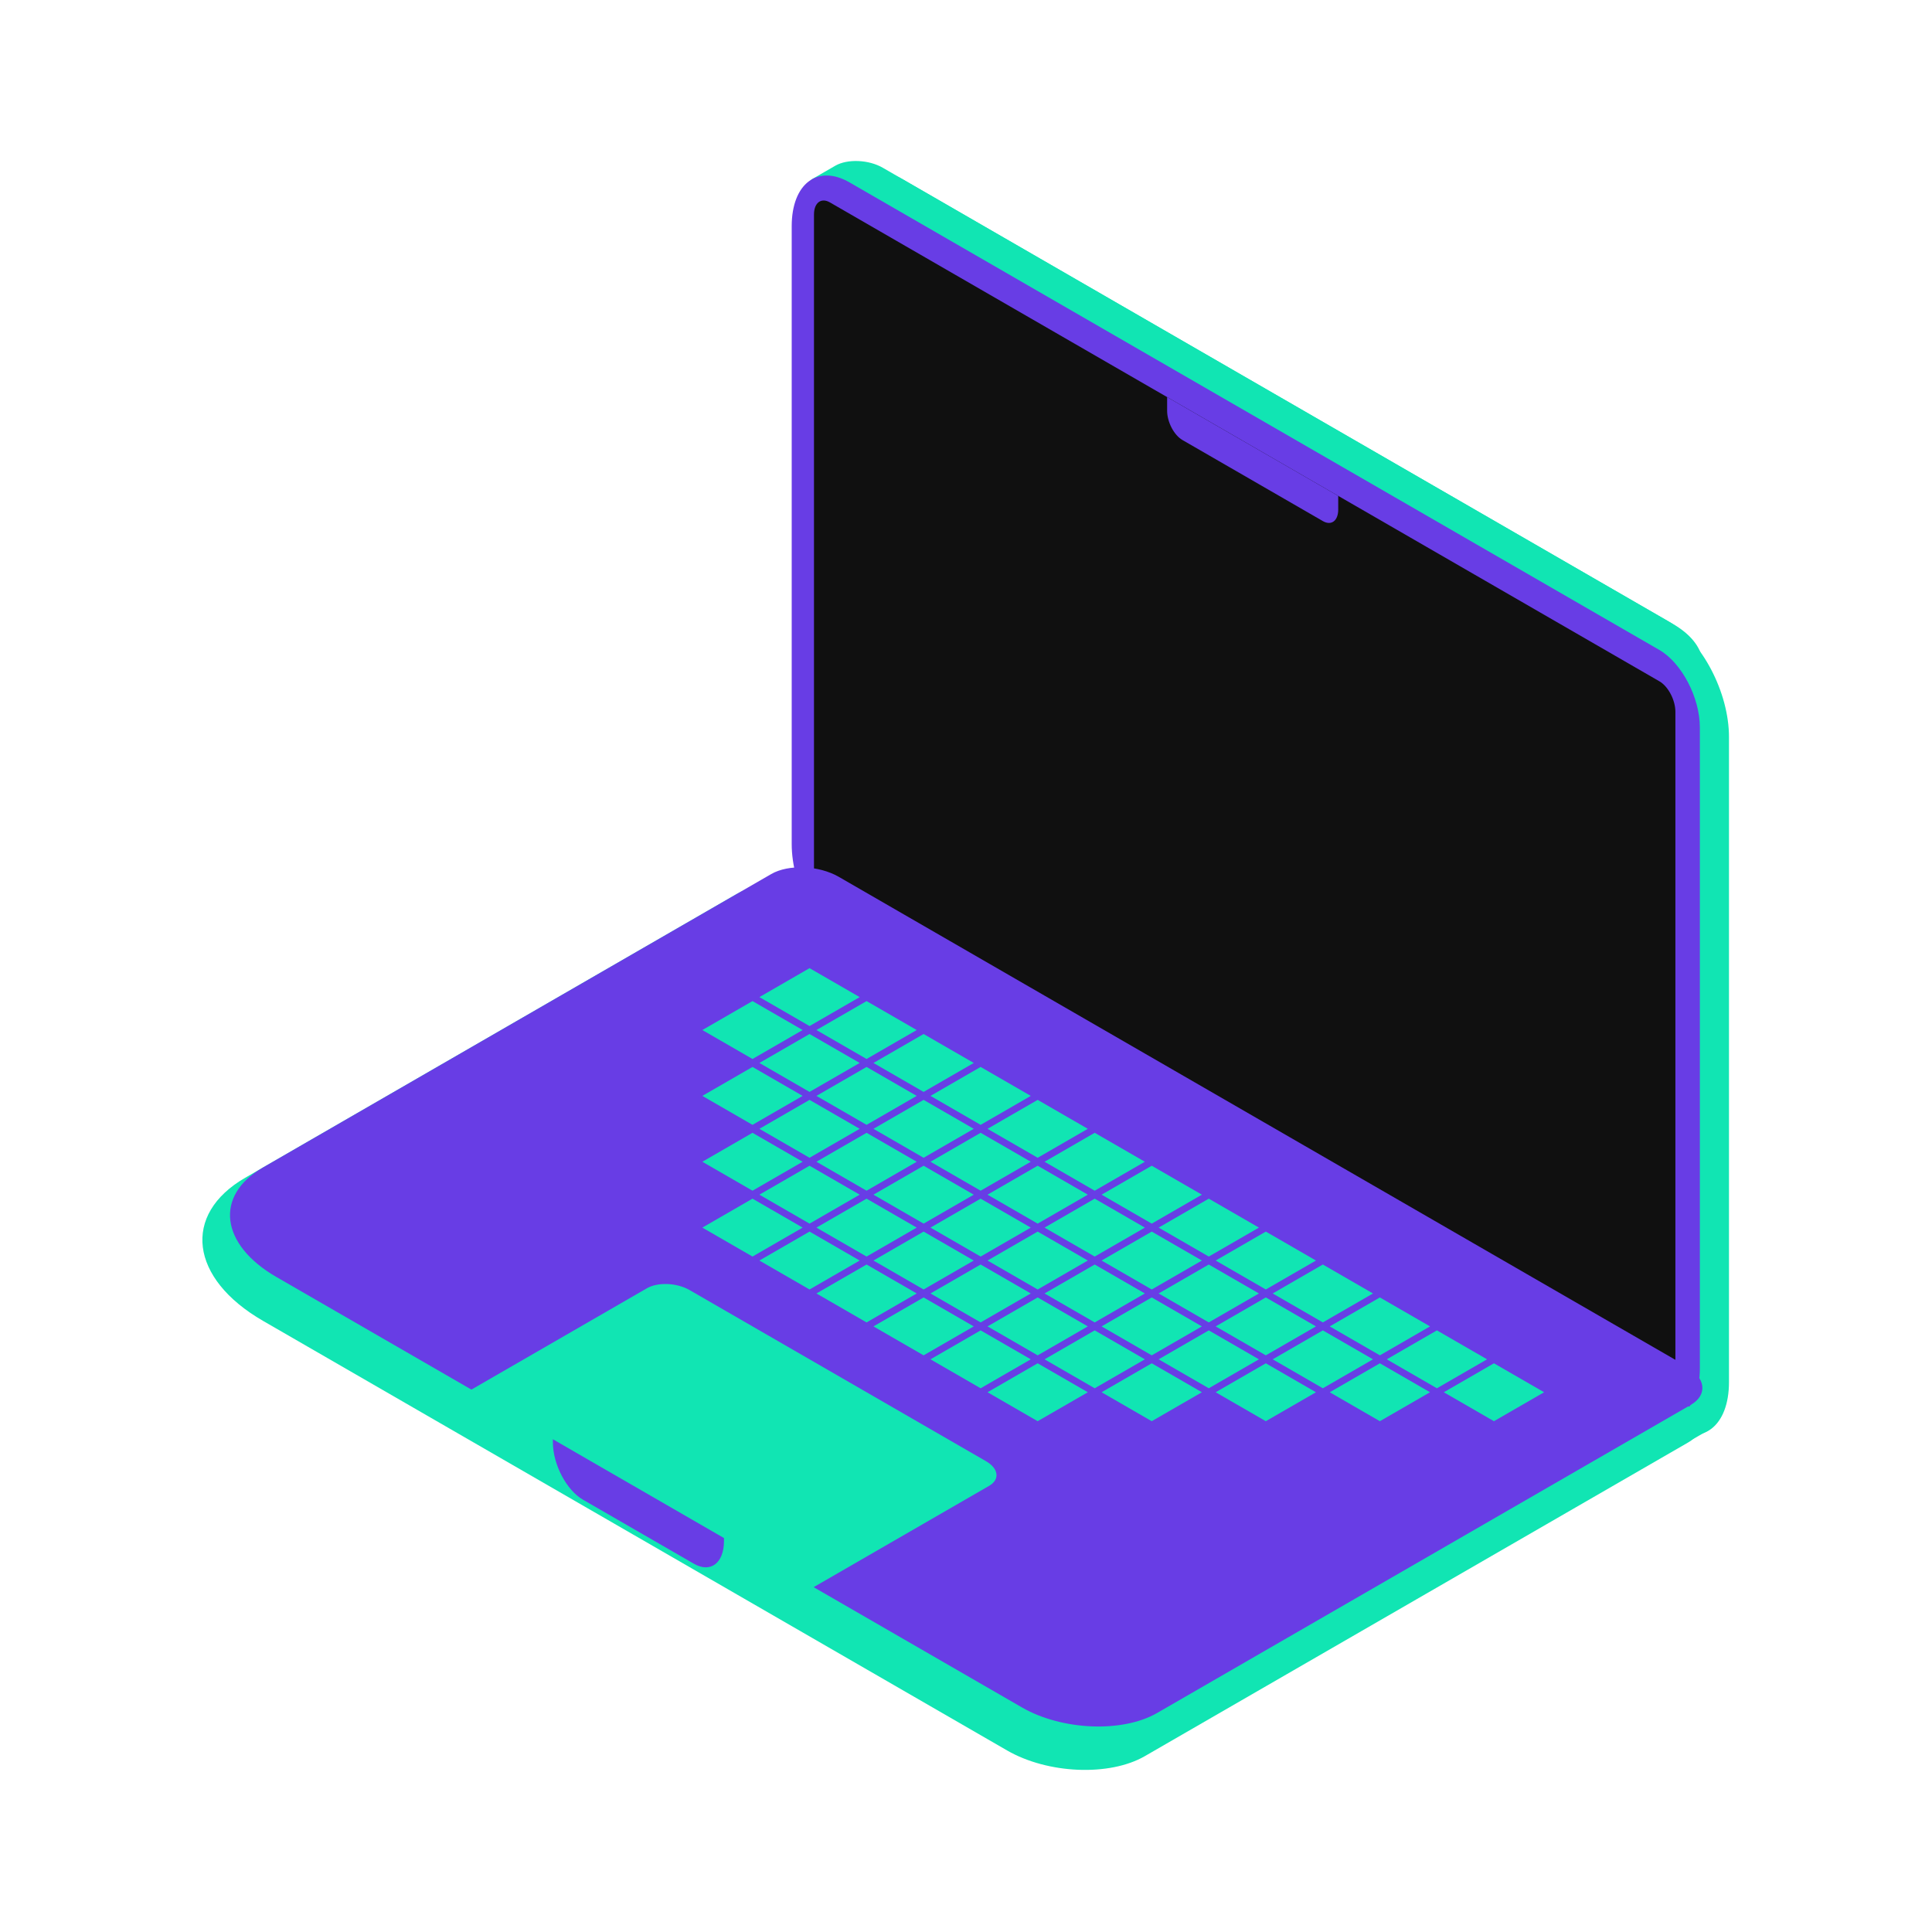 <svg width="256px" height="256px" viewBox="-102.4 -102.4 1228.80 1228.80" class="icon" version="1.1" xmlns="http://www.w3.org/2000/svg" fill="#101010" stroke="#101010" transform="rotate(0)" stroke-width="0.01"><g id="SVGRepo_bgCarrier" stroke-width="0"></g><g id="SVGRepo_tracerCarrier" stroke-linecap="round" stroke-linejoin="round" stroke="#CCCCCC" stroke-width="10.24"></g><g id="SVGRepo_iconCarrier"><path d="M997.275 366.319c0-28.308-17.237-61.24-38.467-73.498L471.944 11.728c-21.232-12.257-38.467 0.774-38.467 29.08v410.314c0 28.308 17.235 61.243 38.467 73.5l486.864 281.091c21.23 12.257 38.467-0.774 38.467-29.08V366.319z" fill="#11e5b3"></path><path d="M459.011 4.262c-8.92-5.151-22.436-5.71-30.163-1.25l-13.998 8.082c-4.359 2.517-3.811 6.918 1.221 9.823l551.03 318.139c19.811-11.439 17.322-31.448-5.554-44.655L459.011 4.262z" fill="#11e5b3"></path><path d="M992.89 356.394c0-24.471-14.9-35.735-33.253-25.137-1.669 0.963-3.022 3.55-3.022 5.776v474.065c0 6.675 4.063 9.747 9.067 6.857l17.412-10.054c5.407-3.12 9.795-11.505 9.795-18.713V356.394z" fill="#11e5b3"></path><path d="M978.751 360.238c0-18.976-11.556-41.05-25.786-49.266L437.981 13.644c-20.331-11.738-36.835 0.741-36.835 27.848v392.904c0 27.106 16.505 58.642 36.835 70.38l503.935 290.947c20.329 11.738 36.835-0.741 36.835-27.848V360.238z" fill="#683de5"></path><path d="M963.194 350.351c0-7.479-4.554-16.18-10.165-19.419L425.48 26.351c-5.609-3.239-10.163 0.204-10.163 7.683v424.607c0 7.479 4.554 16.182 10.163 19.421l527.548 304.579c5.611 3.239 10.165-0.204 10.165-7.683V350.351z" fill="#101010"></path><path d="M410.412 467.754c-12.955-7.477-32.582-8.291-43.8-1.816L53.576 646.671c-40.388 23.317-35.314 64.108 11.321 91.035L538.138 1010.929c25.909 14.959 65.159 16.586 87.597 3.631l345.559-199.509c11.22-6.477 9.81-17.807-3.144-25.286L410.412 467.754z" fill="#11e5b3"></path><path d="M431.126 455.31c-12.722-7.346-31.996-8.146-43.015-1.785L64.712 640.242c-30.849 17.811-26.975 48.97 8.648 69.535l474.169 273.761c25.444 14.691 63.992 16.29 86.027 3.568l339.371-195.937c11.018-6.361 9.635-17.489-3.087-24.835L431.126 455.31zM748.746 212.988l-108.825-62.83v8.672c0 7.179 4.37 15.531 9.755 18.64l89.314 51.566c5.385 3.107 9.755-0.197 9.755-7.376v-8.672z" fill="#683de5"></path><path d="M358.072 860.675l-108.827-62.832v17.02c0 14.09 8.58 30.481 19.147 36.583l70.533 40.721c10.567 6.102 19.147-0.384 19.147-14.474v-17.018zM412.484 510.838l-36.274 20.945 36.274 20.943 36.276-20.943-36.276-20.945z" fill="#683de5"></path><path d="M412.484 513.371l-31.889 18.412 31.889 18.41 31.891-18.41-31.891-18.412z" fill="#11e5b3"></path><path d="M376.21 531.783l-36.276 20.943 36.276 20.945 36.274-20.945-36.274-20.943z" fill="#683de5"></path><path d="M376.21 534.314l-31.891 18.412 31.891 18.412 31.889-18.412-31.889-18.412z" fill="#11e5b3"></path><path d="M376.21 573.671l-36.276 20.943 36.276 20.943 36.274-20.943-36.274-20.943z" fill="#683de5"></path><path d="M376.21 576.201l-31.891 18.412 31.891 18.412 31.889-18.412-31.889-18.412z" fill="#11e5b3"></path><path d="M376.21 615.556l-36.276 20.945 36.276 20.943 36.274-20.943-36.274-20.945z" fill="#683de5"></path><path d="M376.21 618.089l-31.891 18.412 31.891 18.412 31.889-18.412-31.889-18.412z" fill="#11e5b3"></path><path d="M376.21 657.443l-36.276 20.945 36.276 20.943 36.274-20.943-36.274-20.945z" fill="#683de5"></path><path d="M376.21 659.976l-31.891 18.412 31.891 18.41 31.889-18.41-31.889-18.412z" fill="#11e5b3"></path><path d="M448.76 531.783l-36.276 20.943 36.276 20.945 36.274-20.945-36.274-20.943z" fill="#683de5"></path><path d="M448.76 534.314l-31.891 18.412 31.891 18.412 31.889-18.412-31.889-18.412z" fill="#11e5b3"></path><path d="M412.484 552.726l-36.274 20.945 36.274 20.943 36.276-20.943-36.276-20.945z" fill="#683de5"></path><path d="M412.484 555.258l-31.889 18.412 31.889 18.41 31.891-18.41-31.891-18.412z" fill="#11e5b3"></path><path d="M412.484 594.613l-36.274 20.943 36.274 20.945 36.276-20.945-36.276-20.943z" fill="#683de5"></path><path d="M412.484 597.146l-31.889 18.41 31.889 18.412 31.891-18.412-31.891-18.41z" fill="#11e5b3"></path><path d="M412.484 636.501l-36.274 20.943 36.274 20.945 36.276-20.945-36.276-20.943z" fill="#683de5"></path><path d="M412.484 639.031l-31.889 18.412 31.889 18.412 31.891-18.412-31.891-18.412z" fill="#11e5b3"></path><path d="M412.484 678.388l-36.274 20.943 36.274 20.943 36.276-20.943-36.276-20.943z" fill="#683de5"></path><path d="M412.484 680.919l-31.889 18.412 31.889 18.412 31.891-18.412-31.891-18.412z" fill="#11e5b3"></path><path d="M485.034 552.726l-36.274 20.945 36.274 20.943 36.276-20.943-36.276-20.945z" fill="#683de5"></path><path d="M485.034 555.258l-31.889 18.412 31.889 18.41 31.891-18.41-31.891-18.412z" fill="#11e5b3"></path><path d="M448.76 573.671l-36.276 20.943 36.276 20.943 36.274-20.943-36.274-20.943z" fill="#683de5"></path><path d="M448.76 576.201l-31.891 18.412 31.891 18.412 31.889-18.412-31.889-18.412z" fill="#11e5b3"></path><path d="M448.76 615.556l-36.276 20.945 36.276 20.943 36.274-20.943-36.274-20.945z" fill="#683de5"></path><path d="M448.76 618.089l-31.891 18.412 31.891 18.412 31.889-18.412-31.889-18.412z" fill="#11e5b3"></path><path d="M448.76 657.443l-36.276 20.945 36.276 20.943 36.274-20.943-36.274-20.945z" fill="#683de5"></path><path d="M448.76 659.976l-31.891 18.412 31.891 18.41 31.889-18.41-31.889-18.412z" fill="#11e5b3"></path><path d="M448.76 699.331l-36.276 20.943 36.276 20.945 36.274-20.945-36.274-20.943z" fill="#683de5"></path><path d="M448.76 701.864l-31.891 18.41 31.891 18.412 31.889-18.412-31.889-18.41z" fill="#11e5b3"></path><path d="M521.311 573.671l-36.276 20.943 36.276 20.943 36.274-20.943-36.274-20.943z" fill="#683de5"></path><path d="M521.311 576.201l-31.891 18.412 31.891 18.412 31.889-18.412-31.889-18.412z" fill="#11e5b3"></path><path d="M485.034 594.613l-36.274 20.943 36.274 20.945 36.276-20.945-36.276-20.943z" fill="#683de5"></path><path d="M485.034 597.146l-31.889 18.41 31.889 18.412 31.891-18.412-31.891-18.41z" fill="#11e5b3"></path><path d="M485.034 636.501l-36.274 20.943 36.274 20.945 36.276-20.945-36.276-20.943z" fill="#683de5"></path><path d="M485.034 639.031l-31.889 18.412 31.889 18.412 31.891-18.412-31.891-18.412z" fill="#11e5b3"></path><path d="M485.034 678.388l-36.274 20.943 36.274 20.943 36.276-20.943-36.276-20.943z" fill="#683de5"></path><path d="M485.034 680.919l-31.889 18.412 31.889 18.412 31.891-18.412-31.891-18.412z" fill="#11e5b3"></path><path d="M485.034 720.274l-36.274 20.945 36.274 20.943 36.276-20.943-36.276-20.945z" fill="#683de5"></path><path d="M485.034 722.806l-31.889 18.412 31.889 18.412 31.891-18.412-31.891-18.412z" fill="#11e5b3"></path><path d="M557.585 594.613l-36.274 20.943 36.274 20.945 36.276-20.945-36.276-20.943z" fill="#683de5"></path><path d="M557.585 597.146l-31.889 18.41 31.889 18.412 31.891-18.412-31.891-18.41z" fill="#11e5b3"></path><path d="M521.311 615.556l-36.276 20.945 36.276 20.943 36.274-20.943-36.274-20.945z" fill="#683de5"></path><path d="M521.311 618.089l-31.891 18.412 31.891 18.412 31.889-18.412-31.889-18.412z" fill="#11e5b3"></path><path d="M521.311 657.443l-36.276 20.945 36.276 20.943 36.274-20.943-36.274-20.945z" fill="#683de5"></path><path d="M521.311 659.976l-31.891 18.412 31.891 18.41 31.889-18.41-31.889-18.412z" fill="#11e5b3"></path><path d="M521.311 699.331l-36.276 20.943 36.276 20.945 36.274-20.945-36.274-20.943z" fill="#683de5"></path><path d="M521.311 701.864l-31.891 18.41 31.891 18.412 31.889-18.412-31.889-18.41z" fill="#11e5b3"></path><path d="M521.311 741.218l-36.276 20.943 36.276 20.945 36.274-20.945-36.274-20.943z" fill="#683de5"></path><path d="M521.311 743.751l-31.891 18.41 31.891 18.412 31.889-18.412-31.889-18.41z" fill="#11e5b3"></path><path d="M593.861 615.556l-36.276 20.945 36.276 20.943 36.276-20.943-36.276-20.945z" fill="#683de5"></path><path d="M593.861 618.089l-31.891 18.412 31.891 18.412 31.891-18.412-31.891-18.412z" fill="#11e5b3"></path><path d="M557.585 636.501l-36.274 20.943 36.274 20.945 36.276-20.945-36.276-20.943z" fill="#683de5"></path><path d="M557.585 639.031l-31.889 18.412 31.889 18.412 31.891-18.412-31.891-18.412z" fill="#11e5b3"></path><path d="M557.585 678.388l-36.274 20.943 36.274 20.943 36.276-20.943-36.276-20.943z" fill="#683de5"></path><path d="M557.585 680.919l-31.889 18.412 31.889 18.412 31.891-18.412-31.891-18.412z" fill="#11e5b3"></path><path d="M557.585 720.274l-36.274 20.945 36.274 20.943 36.276-20.943-36.276-20.945z" fill="#683de5"></path><path d="M557.585 722.806l-31.889 18.412 31.889 18.412 31.891-18.412-31.891-18.412z" fill="#11e5b3"></path><path d="M557.585 762.161l-36.274 20.945 36.274 20.943 36.276-20.943-36.276-20.945z" fill="#683de5"></path><path d="M557.585 764.694l-31.889 18.412 31.889 18.412 31.891-18.412-31.891-18.412z" fill="#11e5b3"></path><path d="M630.137 636.501l-36.276 20.943 36.276 20.945 36.274-20.945-36.274-20.943z" fill="#683de5"></path><path d="M630.137 639.031l-31.891 18.412 31.891 18.412 31.889-18.412-31.889-18.412z" fill="#11e5b3"></path><path d="M593.861 657.443l-36.276 20.945 36.276 20.943 36.276-20.943-36.276-20.945z" fill="#683de5"></path><path d="M593.861 659.976l-31.891 18.412 31.891 18.41 31.891-18.41-31.891-18.412z" fill="#11e5b3"></path><path d="M593.861 699.331l-36.276 20.943 36.276 20.945 36.276-20.945-36.276-20.943z" fill="#683de5"></path><path d="M593.861 701.864l-31.891 18.41 31.891 18.412 31.891-18.412-31.891-18.41z" fill="#11e5b3"></path><path d="M593.861 741.218l-36.276 20.943 36.276 20.945 36.276-20.945-36.276-20.943z" fill="#683de5"></path><path d="M593.861 743.751l-31.891 18.41 31.891 18.412 31.891-18.412-31.891-18.41z" fill="#11e5b3"></path><path d="M666.412 657.443l-36.274 20.945 36.274 20.943 36.276-20.943-36.276-20.945z" fill="#683de5"></path><path d="M666.412 659.976l-31.889 18.412 31.889 18.41 31.891-18.41-31.891-18.412z" fill="#11e5b3"></path><path d="M630.137 678.388l-36.276 20.943 36.276 20.943 36.274-20.943-36.274-20.943z" fill="#683de5"></path><path d="M630.137 680.919l-31.891 18.412 31.891 18.412 31.889-18.412-31.889-18.412z" fill="#11e5b3"></path><path d="M630.137 720.274l-36.276 20.945 36.276 20.943 36.274-20.943-36.274-20.945z" fill="#683de5"></path><path d="M630.137 722.806l-31.891 18.412 31.891 18.412 31.889-18.412-31.889-18.412z" fill="#11e5b3"></path><path d="M630.137 762.161l-36.276 20.945 36.276 20.943 36.274-20.943-36.274-20.945z" fill="#683de5"></path><path d="M630.137 764.694l-31.891 18.412 31.891 18.412 31.889-18.412-31.889-18.412z" fill="#11e5b3"></path><path d="M702.688 678.388l-36.276 20.943 36.276 20.943 36.274-20.943-36.274-20.943z" fill="#683de5"></path><path d="M702.688 680.919l-31.891 18.412 31.891 18.412 31.889-18.412-31.889-18.412z" fill="#11e5b3"></path><path d="M666.412 699.331l-36.274 20.943 36.274 20.945 36.276-20.945-36.276-20.943z" fill="#683de5"></path><path d="M666.412 701.864l-31.889 18.41 31.889 18.412 31.891-18.412-31.891-18.41z" fill="#11e5b3"></path><path d="M666.412 741.218l-36.274 20.943 36.274 20.945 36.276-20.945-36.276-20.943z" fill="#683de5"></path><path d="M666.412 743.751l-31.889 18.41 31.889 18.412 31.891-18.412-31.891-18.41z" fill="#11e5b3"></path><path d="M738.962 699.331l-36.274 20.943 36.274 20.945 36.276-20.945-36.276-20.943z" fill="#683de5"></path><path d="M738.962 701.864l-31.889 18.41 31.889 18.412 31.891-18.412-31.891-18.41z" fill="#11e5b3"></path><path d="M702.688 720.274l-36.276 20.945 36.276 20.943 36.274-20.943-36.274-20.945z" fill="#683de5"></path><path d="M702.688 722.806l-31.891 18.412 31.891 18.412 31.889-18.412-31.889-18.412z" fill="#11e5b3"></path><path d="M702.688 762.161l-36.276 20.945 36.276 20.943 36.274-20.943-36.274-20.945z" fill="#683de5"></path><path d="M702.688 764.694l-31.891 18.412 31.891 18.412 31.889-18.412-31.889-18.412z" fill="#11e5b3"></path><path d="M775.238 720.274l-36.276 20.945 36.276 20.943 36.274-20.943-36.274-20.945z" fill="#683de5"></path><path d="M775.238 722.806l-31.891 18.412 31.891 18.412 31.889-18.412-31.889-18.412z" fill="#11e5b3"></path><path d="M738.962 741.218l-36.274 20.943 36.274 20.945 36.276-20.945-36.276-20.943z" fill="#683de5"></path><path d="M738.962 743.751l-31.889 18.41 31.889 18.412 31.891-18.412-31.891-18.41z" fill="#11e5b3"></path><path d="M811.512 741.218l-36.274 20.943 36.274 20.945 36.276-20.945-36.276-20.943z" fill="#683de5"></path><path d="M811.512 743.751l-31.889 18.41 31.889 18.412 31.891-18.412-31.891-18.41z" fill="#11e5b3"></path><path d="M847.789 762.161l-36.276 20.945 36.276 20.943 36.274-20.943-36.274-20.945z" fill="#683de5"></path><path d="M847.789 764.694l-31.891 18.412 31.891 18.412 31.889-18.412-31.889-18.412z" fill="#11e5b3"></path><path d="M775.238 762.161l-36.276 20.945 36.276 20.943 36.274-20.943-36.274-20.945z" fill="#683de5"></path><path d="M775.238 764.694l-31.891 18.412 31.891 18.412 31.889-18.412-31.889-18.412z" fill="#11e5b3"></path><path d="M336.142 718.085c-8.008-4.622-20.14-5.127-27.076-1.123l-113.087 65.293 217.651 125.66 113.089-65.29c6.936-4.004 6.063-11.007-1.945-15.632l-188.633-108.908z" fill="#11e5b3"></path></g></svg>